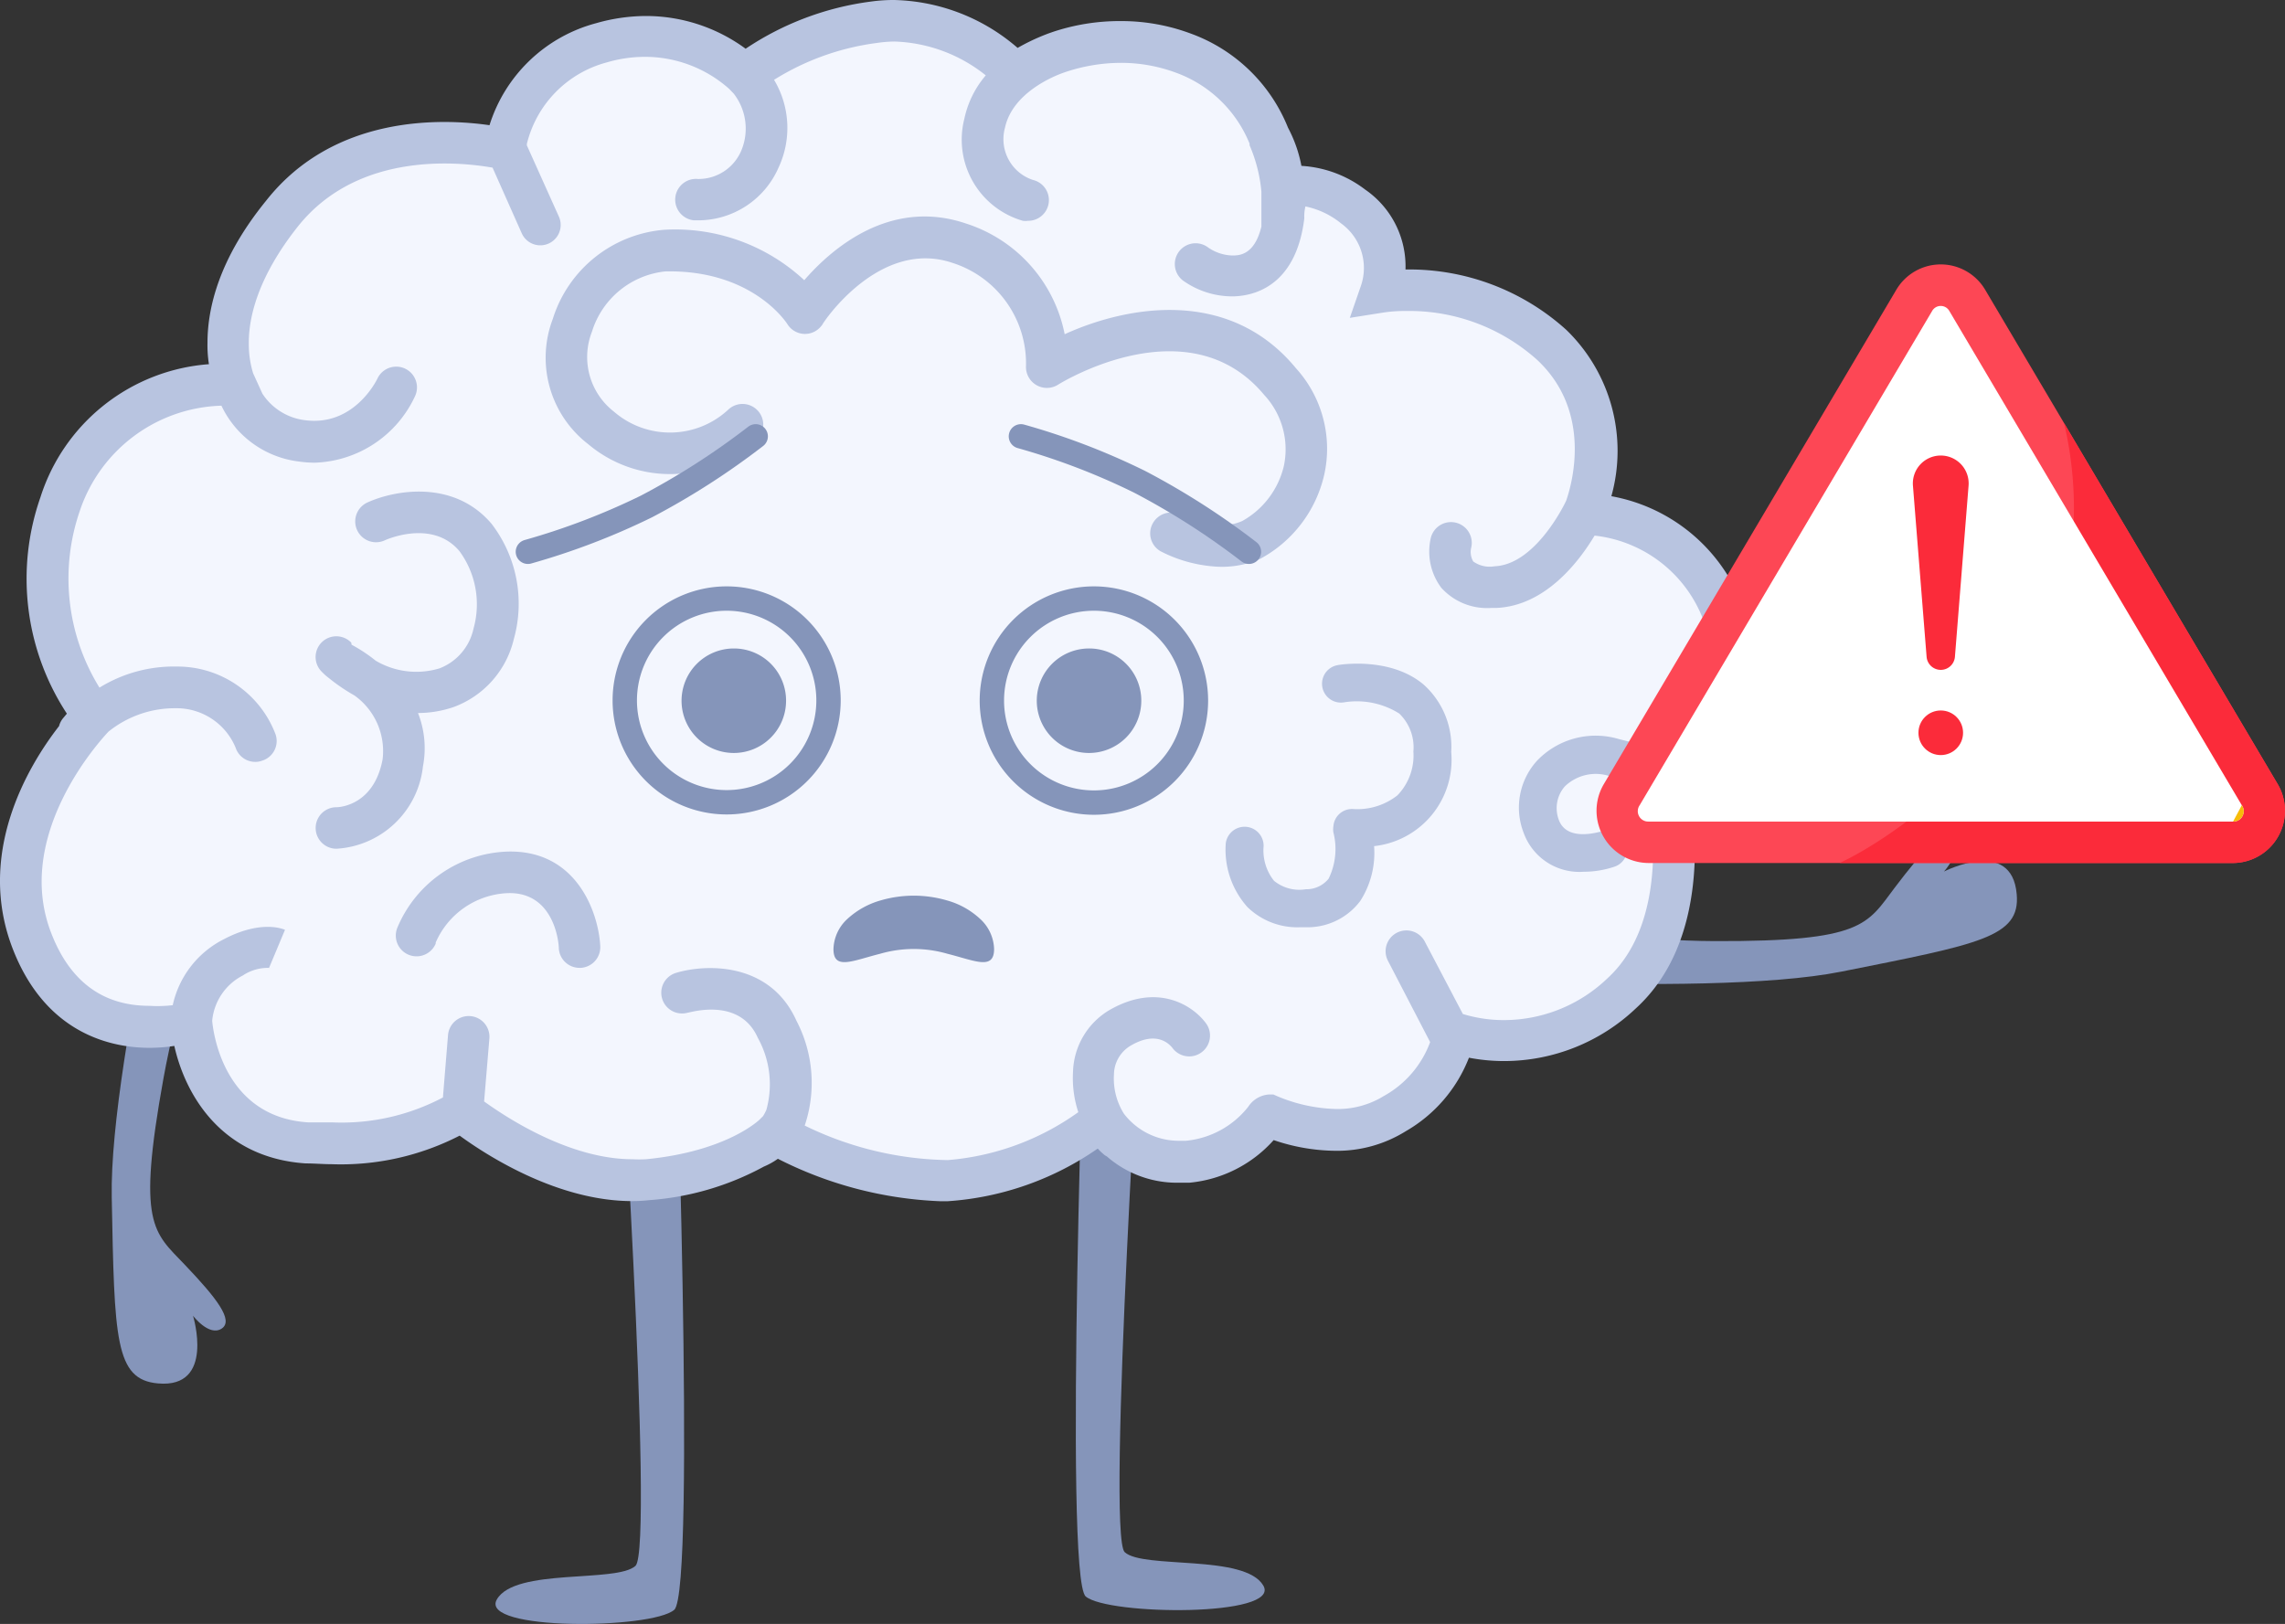 <svg xmlns="http://www.w3.org/2000/svg" width="187.543" height="133.303" viewBox="0 0 187.543 133.303">
  <rect x="0" y="0" width="187.543" height="133.303" fill="#333333" stroke="none"/>
  <g id="Group_12963" data-name="Group 12963" transform="translate(-118.965 -155.335)">
    <g id="Group_12909" data-name="Group 12909" transform="translate(-1315 -488.877)">
      <g id="Groupe_11810" data-name="Groupe 11810" transform="translate(1433.965 644.212)">
        <g id="Groupe_11809" data-name="Groupe 11809" transform="translate(0 0)">
          <path id="Tracé_24049" data-name="Tracé 24049" d="M89.088,75.9s28.6-8.021,38.5-14.036,12.869-7.693,11.375-10.9c-1.992-4.312-6.251.288-6.251.288s.839-2.005-.249-2.621-1.979,1.638-3.093,5.242-.865,5.032-12.371,9.174-26,5.531-28.321,7.47S89.088,75.9,89.088,75.9Z" transform="translate(52.372 -22.011) rotate(20)" fill="#8595ba"/>
          <g id="Groupe_11805" data-name="Groupe 11805">
            <g id="Groupe_11803" data-name="Groupe 11803">
              <g id="Groupe_11100" data-name="Groupe 11100">
                <g id="Groupe_11099" data-name="Groupe 11099">
                  <g id="Groupe_11095" data-name="Groupe 11095">
                    <g id="Groupe_11094" data-name="Groupe 11094">
                      <g id="Groupe_11093" data-name="Groupe 11093">
                        <g id="Groupe_11090" data-name="Groupe 11090">
                          <path id="Tracé_22543" data-name="Tracé 22543" d="M14.13,44.182S6.778,72.962,7,84.586s.262,14.953,3.787,15.268c4.731.432,2.883-5.557,2.883-5.557s1.311,1.73,2.346,1.062S15.585,92.829,13,90.116s-3.932-3.263-1.756-15.294,8.217-25.28,7.706-28.268S14.13,44.182,14.13,44.182Z" transform="translate(2.171 13.703)" fill="#8595ba"/>
                          <g id="Groupe_10797" data-name="Groupe 10797" transform="translate(40.67 78.828)">
                            <path id="Tracé_87" data-name="Tracé 87" d="M41,61s3.093,47.179,1.52,48.594-9.868.144-11.375,2.752,12.738,2.451,14.56.852,0-52.172,0-52.172Z" transform="translate(-31.035 -59.886)" fill="#8595ba"/>
                            <path id="Tracé_88" data-name="Tracé 88" d="M72.911,60.15s-3.04,47.179-1.52,48.581,9.855.144,11.375,2.739-12.738,2.451-14.573.9,0-52.172,0-52.172Z" transform="translate(-19.75 -60.15)" fill="#8595ba"/>
                          </g>
                          <g id="Groupe_10793" data-name="Groupe 10793">
                            <g id="Groupe_10771" data-name="Groupe 10771">
                              <g id="Groupe_10768" data-name="Groupe 10768">
                                <g id="Groupe_10740" data-name="Groupe 10740">
                                  <g id="Groupe_10740-2" data-name="Groupe 10740-2">
                                    <g id="Groupe_10738" data-name="Groupe 10738">
                                      <g id="Groupe_34" data-name="Groupe 34">
                                        <g id="Groupe_27" data-name="Groupe 27">
                                          <path id="Tracé_89" data-name="Tracé 89" d="M103.759,91.136c1.455.616,6.382,2.359,10.366-.183,4.731-3.027,4.731-6.631,4.731-6.631a13.787,13.787,0,0,0,13.813-3.211c6.631-6.055,3.6-18.138,3.6-18.138s6.2-3.224,5.491-9.881c-1.166-10.746-12.122-11.362-12.122-11.362s3.407-8.138-2.621-13.813a17.823,17.823,0,0,0-14.009-4.351,6.277,6.277,0,0,0-2.267-7.011c-3.787-2.621-6.815-1.062-6.815-1.062s.655-8.61-7.182-11.546A16.08,16.08,0,0,0,82.882,5.585S78.151.474,71.337,1.418a21.139,21.139,0,0,0-10.6,4.351A12.044,12.044,0,0,0,49.005,3.147a10.89,10.89,0,0,0-7.955,8.7S28.9,8.442,22.271,16.764s-3.407,15.294-3.407,15.294S7.934,30.564,4.526,40.969A18.347,18.347,0,0,0,7.357,58.386s-8.9,8.9-5.137,18.531a11.336,11.336,0,0,0,12.856,7.614,10.039,10.039,0,0,0,9.672,8.846c8.9.577,12.686-2.621,12.686-2.621s7.758,6.435,15.333,5.675S63.2,92.643,63.2,92.643s7.169,4.1,14.206,3.853a23.589,23.589,0,0,0,12.62-4.98,7.5,7.5,0,0,0,7.011,3.407C101.819,94.438,103.484,91.018,103.759,91.136Z" transform="translate(0.399 0.404)" fill="#f3f6fe"/>
                                          <g id="Groupe_26" data-name="Groupe 26">
                                            <path id="Tracé_90" data-name="Tracé 90" d="M143.856,53.312a14.18,14.18,0,0,0-11.6-12.581,13.826,13.826,0,0,0-3.7-13.656,19.2,19.2,0,0,0-13.105-4.954h-.092a7.653,7.653,0,0,0-3.3-6.553,9.541,9.541,0,0,0-5.242-1.953,11.035,11.035,0,0,0-1.1-3.132,13.6,13.6,0,0,0-7.994-7.732A16.316,16.316,0,0,0,92.011,1.73a17.338,17.338,0,0,0-5.6.891h0L86,2.765l-.236.092h0a17.115,17.115,0,0,0-2.241,1.075A16,16,0,0,0,73.389,0a13.59,13.59,0,0,0-1.926.131A24,24,0,0,0,61.2,4a13.826,13.826,0,0,0-8.178-2.687,14.966,14.966,0,0,0-4.089.59,12.542,12.542,0,0,0-8.754,8.374c-3.735-.537-12.712-.957-18.347,6.212-3.879,4.77-4.8,8.833-4.8,11.637h0a9.96,9.96,0,0,0,.118,1.769A15.726,15.726,0,0,0,3.315,40.836,20.208,20.208,0,0,0,5.491,58.58l-.328.393a1.677,1.677,0,0,0-.315.629C2.227,62.971-1.992,70.152,1.074,77.95c2.752,7.011,8.191,8.06,11.192,8.06a13.432,13.432,0,0,0,2.044-.157c.878,3.932,3.8,9.174,10.773,9.645.721,0,1.455.066,2.162.066a21.3,21.3,0,0,0,10.484-2.346c2.28,1.664,8.06,5.373,14.154,5.373a12.7,12.7,0,0,0,1.428-.079,23.131,23.131,0,0,0,9.383-2.752,5.871,5.871,0,0,0,1.153-.642A32.082,32.082,0,0,0,77.124,98.6h.681A24.4,24.4,0,0,0,90.1,94.279a4.875,4.875,0,0,0,.6.564l.144.079a8.754,8.754,0,0,0,5.779,2.162h.983a10.576,10.576,0,0,0,6.933-3.5,16.067,16.067,0,0,0,5.032.878,10.642,10.642,0,0,0,5.819-1.612,11.952,11.952,0,0,0,5.177-6.028,15.373,15.373,0,0,0,2.9.275,15.726,15.726,0,0,0,10.8-4.325c6.055-5.53,4.967-15.163,4.351-18.583A11.7,11.7,0,0,0,143.856,53.312Zm-7.562,8.283c-.917-.275-2.031-.59-3.381-.917a6.657,6.657,0,0,0-6.762,1.769,5.714,5.714,0,0,0-1.1,5.9,4.862,4.862,0,0,0,4.928,3.211,7.955,7.955,0,0,0,2.542-.419,1.538,1.538,0,1,0-1-2.909h0c-.118,0-2.883.957-3.578-.93a2.713,2.713,0,0,1,.485-2.739,3.643,3.643,0,0,1,3.722-.839c1.219.3,2.228.59,3.054.839.5,2.621,1.651,11.218-3.25,15.726a12.293,12.293,0,0,1-8.492,3.447,11.441,11.441,0,0,1-3.394-.5l-3.106-5.91a1.706,1.706,0,1,0-3.027,1.573l3.447,6.644a8.348,8.348,0,0,1-3.787,4.416,7.2,7.2,0,0,1-3.932,1.075,13.223,13.223,0,0,1-4.823-1.048l-.328-.144h-.354a2.2,2.2,0,0,0-1.7,1,7.4,7.4,0,0,1-5.124,2.8H96.7a5.661,5.661,0,0,1-4.456-2.228,5.426,5.426,0,0,1-.813-3.211,2.791,2.791,0,0,1,1.311-2.333c2.175-1.311,3.237-.183,3.512.183a1.709,1.709,0,0,0,2.8-1.953c-.983-1.442-3.932-3.538-8.007-1.179a6.094,6.094,0,0,0-2.975,5.032,9,9,0,0,0,.432,3.342,21.335,21.335,0,0,1-10.707,3.932A27.6,27.6,0,0,1,66.05,92.392h0a11.008,11.008,0,0,0-.681-8.61c-2.162-4.823-7.391-4.665-9.855-3.932a1.7,1.7,0,1,0,.93,3.276h0c.183,0,4.259-1.311,5.753,2.058a7.863,7.863,0,0,1,.708,5.91,3.931,3.931,0,0,1-.275.524l-.262.262s-2.621,2.621-9.344,3.276a10.31,10.31,0,0,1-1.1,0c-5.124,0-10.261-3.355-12.188-4.744l.432-5.163a1.7,1.7,0,1,0-3.394-.288h0l-.419,5.124a17.771,17.771,0,0,1-9.108,2.044H25.28c-7.051-.459-7.8-7.653-7.863-8.335a4.665,4.665,0,0,1,2.516-3.722,3.669,3.669,0,0,1,2.267-.616h-.118l1.311-3.132c-.328-.144-2.123-.76-5.046.786a7.955,7.955,0,0,0-4.167,5.4,10.576,10.576,0,0,1-1.926.052c-3.787,0-6.487-1.979-8.02-5.9C1.048,68.619,8.2,60.808,8.9,60.061a8.676,8.676,0,0,1,5.517-1.926,5.242,5.242,0,0,1,4.928,3.25,1.691,1.691,0,0,0,1.612,1.153,1.494,1.494,0,0,0,.537-.092,1.691,1.691,0,0,0,1.127-2.162h0a8.61,8.61,0,0,0-8.086-5.57,11.624,11.624,0,0,0-6.369,1.73A17.037,17.037,0,0,1,6.552,41.937,12.647,12.647,0,0,1,18.176,33.3a8.112,8.112,0,0,0,6.382,4.587,8.992,8.992,0,0,0,1.311.092,9.41,9.41,0,0,0,8.2-5.465,1.7,1.7,0,1,0-3.093-1.429c-.078.157-1.926,3.932-5.936,3.407a4.875,4.875,0,0,1-3.5-2.175L20.85,30.8a1.428,1.428,0,0,1-.1-.249,8.243,8.243,0,0,1-.328-2.267s0-.1,0-.157c0-2.136.773-5.426,4.023-9.528C29.5,12.24,38.07,13.354,40.429,13.761l2.4,5.4a1.671,1.671,0,1,0,3.04-1.389h0l-2.621-5.832a.459.459,0,0,1,0-.144A9.174,9.174,0,0,1,49.8,5.124a11.139,11.139,0,0,1,3.145-.459,10.406,10.406,0,0,1,6.893,2.621l.38.393a4.679,4.679,0,0,1,.655,4.613,3.814,3.814,0,0,1-3.591,2.4,1.7,1.7,0,0,0-.315,3.394h.38A7.208,7.208,0,0,0,63.9,13.761a7.68,7.68,0,0,0-.367-7.208,20.968,20.968,0,0,1,8.44-3.027,10.864,10.864,0,0,1,1.415-.118,12.607,12.607,0,0,1,7.522,2.778,8.021,8.021,0,0,0-1.756,3.552,6.933,6.933,0,0,0,4.8,8.387,1.468,1.468,0,0,0,.419,0,1.7,1.7,0,0,0,.406-3.355,3.525,3.525,0,0,1-2.293-4.285c.629-2.909,4.089-4.259,4.757-4.5a14.416,14.416,0,0,1,4.77-.826,12.948,12.948,0,0,1,4.521.813,10.327,10.327,0,0,1,6.028,5.819v.131a12.424,12.424,0,0,1,.97,3.8V18.6c-.577,2.372-1.848,2.372-2.411,2.372a3.683,3.683,0,0,1-1.94-.642,1.7,1.7,0,0,0-2.1,2.687,6.985,6.985,0,0,0,4.023,1.311c1.56,0,5.242-.629,5.95-6.4a3.527,3.527,0,0,1,.092-.983,6.815,6.815,0,0,1,2.936,1.4,4.508,4.508,0,0,1,1.638,5.059l-.93,2.687,2.818-.446a12.044,12.044,0,0,1,1.822-.118,15.726,15.726,0,0,1,10.746,4.023c4.482,4.207,2.9,10.026,2.372,11.546-.17.38-2.555,5.242-5.871,5.386a2.32,2.32,0,0,1-1.756-.393,1.533,1.533,0,0,1-.17-1.127,1.705,1.705,0,0,0-3.316-.8,4.954,4.954,0,0,0,.865,4.089,5.059,5.059,0,0,0,4.1,1.651h.432c4.023-.183,6.775-3.814,8.047-5.937a10.812,10.812,0,0,1,9.58,9.763,8.518,8.518,0,0,1-4.167,7.929Z" transform="translate(-0.002 0)" fill="#b8c4e0"/>
                                            <path id="Tracé_91" data-name="Tracé 91" d="M98.07,34.791a9.829,9.829,0,0,0-2.307-8.767c-5.465-6.644-13.826-5.15-18.989-2.8a11.965,11.965,0,0,0-8.086-9.082C62.437,12.014,57.627,16.221,55.4,18.79a15.556,15.556,0,0,0-11.467-4.141,10.484,10.484,0,0,0-9.174,7.326,8.951,8.951,0,0,0,2.909,10.274,10.406,10.406,0,0,0,13.826-.354,1.7,1.7,0,0,0-2.32-2.49h0a7.024,7.024,0,0,1-9.4.17,5.675,5.675,0,0,1-1.8-6.553,7.064,7.064,0,0,1,6.028-4.954c7.077-.144,9.894,4.141,10.012,4.325a1.7,1.7,0,0,0,2.346.55,1.861,1.861,0,0,0,.537-.524c0-.079,4.639-7.1,10.681-5.046A8.663,8.663,0,0,1,73.6,25.827a1.717,1.717,0,0,0,2.621,1.546c.432-.275,10.786-6.553,16.932.839a6.553,6.553,0,0,1,1.612,5.819,7.011,7.011,0,0,1-3.407,4.521c-2.228,1.009-5.019-.472-5.032-.485a1.717,1.717,0,0,0-2.32.681,1.691,1.691,0,0,0,.668,2.307h0a11.454,11.454,0,0,0,4.194,1.219,7.863,7.863,0,0,0,3.932-.6,10.484,10.484,0,0,0,5.268-6.88Z" transform="translate(10.61 4.21)" fill="#b8c4e0"/>
                                            <path id="Tracé_92" data-name="Tracé 92" d="M28.577,53.344a7.863,7.863,0,0,0-.406-4.377h0a9.1,9.1,0,0,0,2.909-.485A7.863,7.863,0,0,0,36.034,42.9,10.759,10.759,0,0,0,34.2,33.424c-3.132-3.669-8.007-2.739-10.2-1.73a1.709,1.709,0,0,0,1.455,3.093h0s3.853-1.782,6.107.878a7.365,7.365,0,0,1,1.166,6.369A4.508,4.508,0,0,1,29.94,45.3a6.553,6.553,0,0,1-5.242-.629,12.7,12.7,0,0,0-1.979-1.311l-.026-.17a1.7,1.7,0,0,0-2.451,2.359l.079.079a4.508,4.508,0,0,0,.537.472h0a15.164,15.164,0,0,0,2.1,1.428,5.609,5.609,0,0,1,2.307,5.242C24.567,56.5,21.8,56.7,21.474,56.7a1.7,1.7,0,1,0,0,3.407A7.588,7.588,0,0,0,28.577,53.344Z" transform="translate(6.137 9.561)" fill="#b8c4e0"/>
                                            <path id="Tracé_93" data-name="Tracé 93" d="M33.911,53.341a10.17,10.17,0,0,0-8.99,6.238,1.7,1.7,0,0,0,3.145,1.311V60.8a6.749,6.749,0,0,1,5.91-4.05c3.787-.118,4.194,4.01,4.194,4.534a1.7,1.7,0,0,0,1.7,1.6h.1a1.7,1.7,0,0,0,1.6-1.8C41.421,58.321,39.612,53.158,33.911,53.341Z" transform="translate(7.696 16.562)" fill="#b8c4e0"/>
                                            <path id="Tracé_94" data-name="Tracé 94" d="M93,43.274c-2.726-2.293-6.867-1.625-7.038-1.586a1.549,1.549,0,0,0,.524,3.054,6.553,6.553,0,0,1,4.521.917,3.84,3.84,0,0,1,1.166,3.119,4.7,4.7,0,0,1-1.311,3.6,5.321,5.321,0,0,1-3.578,1.127,1.533,1.533,0,0,0-1.677,1.415,1.573,1.573,0,0,0,0,.5,5.53,5.53,0,0,1-.393,3.8,2.333,2.333,0,0,1-1.861.865,3.289,3.289,0,0,1-2.621-.695,4,4,0,0,1-.852-2.844,1.56,1.56,0,0,0-3.106-.236,7.064,7.064,0,0,0,1.782,5.242,5.871,5.871,0,0,0,4.364,1.651h.76a5.412,5.412,0,0,0,4.128-2.149,7.287,7.287,0,0,0,1.14-4.508,7.129,7.129,0,0,0,6.33-7.732A6.854,6.854,0,0,0,93,43.274Z" transform="translate(23.832 12.908)" fill="#b8c4e0"/>
                                          </g>
                                        </g>
                                      </g>
                                    </g>
                                  </g>
                                </g>
                              </g>
                              <g id="Groupe_10769" data-name="Groupe 10769" transform="translate(43.324 35.817)">
                                <path id="Tracé_22523" data-name="Tracé 22523" d="M51.761,27.33A61.294,61.294,0,0,1,42.8,33.083a57.571,57.571,0,0,1-9.737,3.722" transform="translate(-33.06 -27.33)" fill="none" stroke="#8595ba" stroke-linecap="round" stroke-linejoin="bevel" stroke-width="2"/>
                                <path id="Tracé_22935" data-name="Tracé 22935" d="M82.654,36.805a61.215,61.215,0,0,0-8.964-5.74,56.667,56.667,0,0,0-9.75-3.735" transform="translate(-23.471 -27.33)" fill="none" stroke="#8595ba" stroke-linecap="round" stroke-linejoin="bevel" stroke-width="2"/>
                              </g>
                              <g id="Groupe_11091" data-name="Groupe 11091" transform="translate(51.279 49.132)">
                                <g id="Groupe_10734" data-name="Groupe 10734" transform="translate(30.129)">
                                  <g id="Groupe_29" data-name="Groupe 29">
                                    <path id="Tracé_97" data-name="Tracé 97" d="M78.869,45.851a8.374,8.374,0,1,1-8.361-8.361A8.374,8.374,0,0,1,78.869,45.851Z" transform="translate(-62.12 -37.49)" fill="none" stroke="#8595ba" stroke-width="2"/>
                                    <path id="Tracé_98" data-name="Tracé 98" d="M76.089,44.656a3.289,3.289,0,1,1-3.316-3.276h0a3.276,3.276,0,0,1,3.316,3.276Z" transform="translate(-64.825 -36.282)" fill="#8595ba" stroke="#8595ba" stroke-width="2"/>
                                  </g>
                                </g>
                                <g id="Groupe_10742" data-name="Groupe 10742" transform="translate(0 0)">
                                  <g id="Groupe_29-2" data-name="Groupe 29-2">
                                    <path id="Tracé_97-2" data-name="Tracé 97-2" d="M55.852,45.851a8.361,8.361,0,1,1-8.361-8.361,8.361,8.361,0,0,1,8.361,8.361Z" transform="translate(-39.13 -37.49)" fill="none" stroke="#8595ba" stroke-width="2"/>
                                    <path id="Tracé_98-2" data-name="Tracé 98-2" d="M53.079,44.656a3.289,3.289,0,1,1-3.3-3.276h0a3.276,3.276,0,0,1,3.3,3.276Z" transform="translate(-40.841 -36.282)" fill="#8595ba" stroke="#8595ba" stroke-width="2"/>
                                  </g>
                                </g>
                              </g>
                            </g>
                          </g>
                        </g>
                        <g id="Groupe_11092" data-name="Groupe 11092" transform="translate(68.407 73.517)">
                          <g id="Groupe_22" data-name="Groupe 22">
                            <path id="Tracé_51" data-name="Tracé 51" d="M65.384,60.478a3.486,3.486,0,0,0-1.179-2.5,6.552,6.552,0,0,0-2.713-1.494,9.7,9.7,0,0,0-5.4,0,6.736,6.736,0,0,0-2.713,1.494,3.486,3.486,0,0,0-1.179,2.5c0,1.769,1.573.957,3.827.393a9.921,9.921,0,0,1,5.53,0C63.811,61.435,65.384,62.247,65.384,60.478Z" transform="translate(-52.2 -56.097)" fill="#8595ba"/>
                          </g>
                          <path id="Tracé_52" data-name="Tracé 52" d="M60.569,56.731a9.7,9.7,0,0,0-5.4,0,2.726,2.726,0,0,0,5.4,0Z" transform="translate(-51.278 -56.02)" fill="#8595ba"/>
                        </g>
                      </g>
                    </g>
                  </g>
                </g>
              </g>
            </g>
          </g>
        </g>
      </g>
    </g>
    <g id="Group_12962" data-name="Group 12962" transform="translate(11790 5854.043)">
      <g id="alert_1_" data-name="alert (1)" transform="translate(-11540 -5677)">
        <g id="Group_12961" data-name="Group 12961" transform="translate(0 0)">
          <g id="Group_12960" data-name="Group 12960">
            <g id="Group_12958" data-name="Group 12958">
              <path id="Path_24652" data-name="Path 24652" d="M.608,76.054,24.6,35.5a4.236,4.236,0,0,1,7.306,0L55.9,76.054a4.292,4.292,0,0,1-3.653,6.49H4.261a4.292,4.292,0,0,1-3.653-6.49Z" transform="translate(0 -33.412)" fill="#fd4755"/>
              <g id="Group_12957" data-name="Group 12957" transform="translate(3.4 3.404)">
                <path id="Path_24653" data-name="Path 24653" d="M180.893,187.451h32.282a4.292,4.292,0,0,0,3.653-6.49L199.3,151.333a30.331,30.331,0,0,1,.665,9.968c-1.722,17.294-17.472,25.357-18.493,25.858-.2.1-.388.2-.578.292Z" transform="translate(-164.329 -141.722)" fill="#fb2b3a"/>
                <path id="Path_24654" data-name="Path 24654" d="M31.67,106.576a.853.853,0,0,1-.718-1.342l23.993-40.55a.811.811,0,0,1,1.435,0l23.993,40.55a.851.851,0,0,1-.718,1.342H31.67Z" transform="translate(-30.81 -64.25)" fill="#fff"/>
                <path id="Path_24655" data-name="Path 24655" d="M473.387,436.929a.851.851,0,0,0,.718-1.342Z" transform="translate(-424.541 -394.604)" fill="#f7bc09"/>
              </g>
            </g>
            <g id="Group_12959" data-name="Group 12959" transform="translate(25.963 15.681)">
              <path id="Path_24656" data-name="Path 24656" d="M237.537,193.093a1.166,1.166,0,0,1-1.162-1.073l-1.121-14.052a2.29,2.29,0,1,1,4.566,0L238.7,192.02A1.166,1.166,0,0,1,237.537,193.093Z" transform="translate(-235.246 -175.496)" fill="#fb2b3a"/>
              <circle id="Ellipse_546" data-name="Ellipse 546" cx="1.831" cy="1.831" r="1.831" transform="translate(0.46 20.93)" fill="#fb2b3a"/>
            </g>
          </g>
        </g>
      </g>
    </g>
  </g>
</svg>
